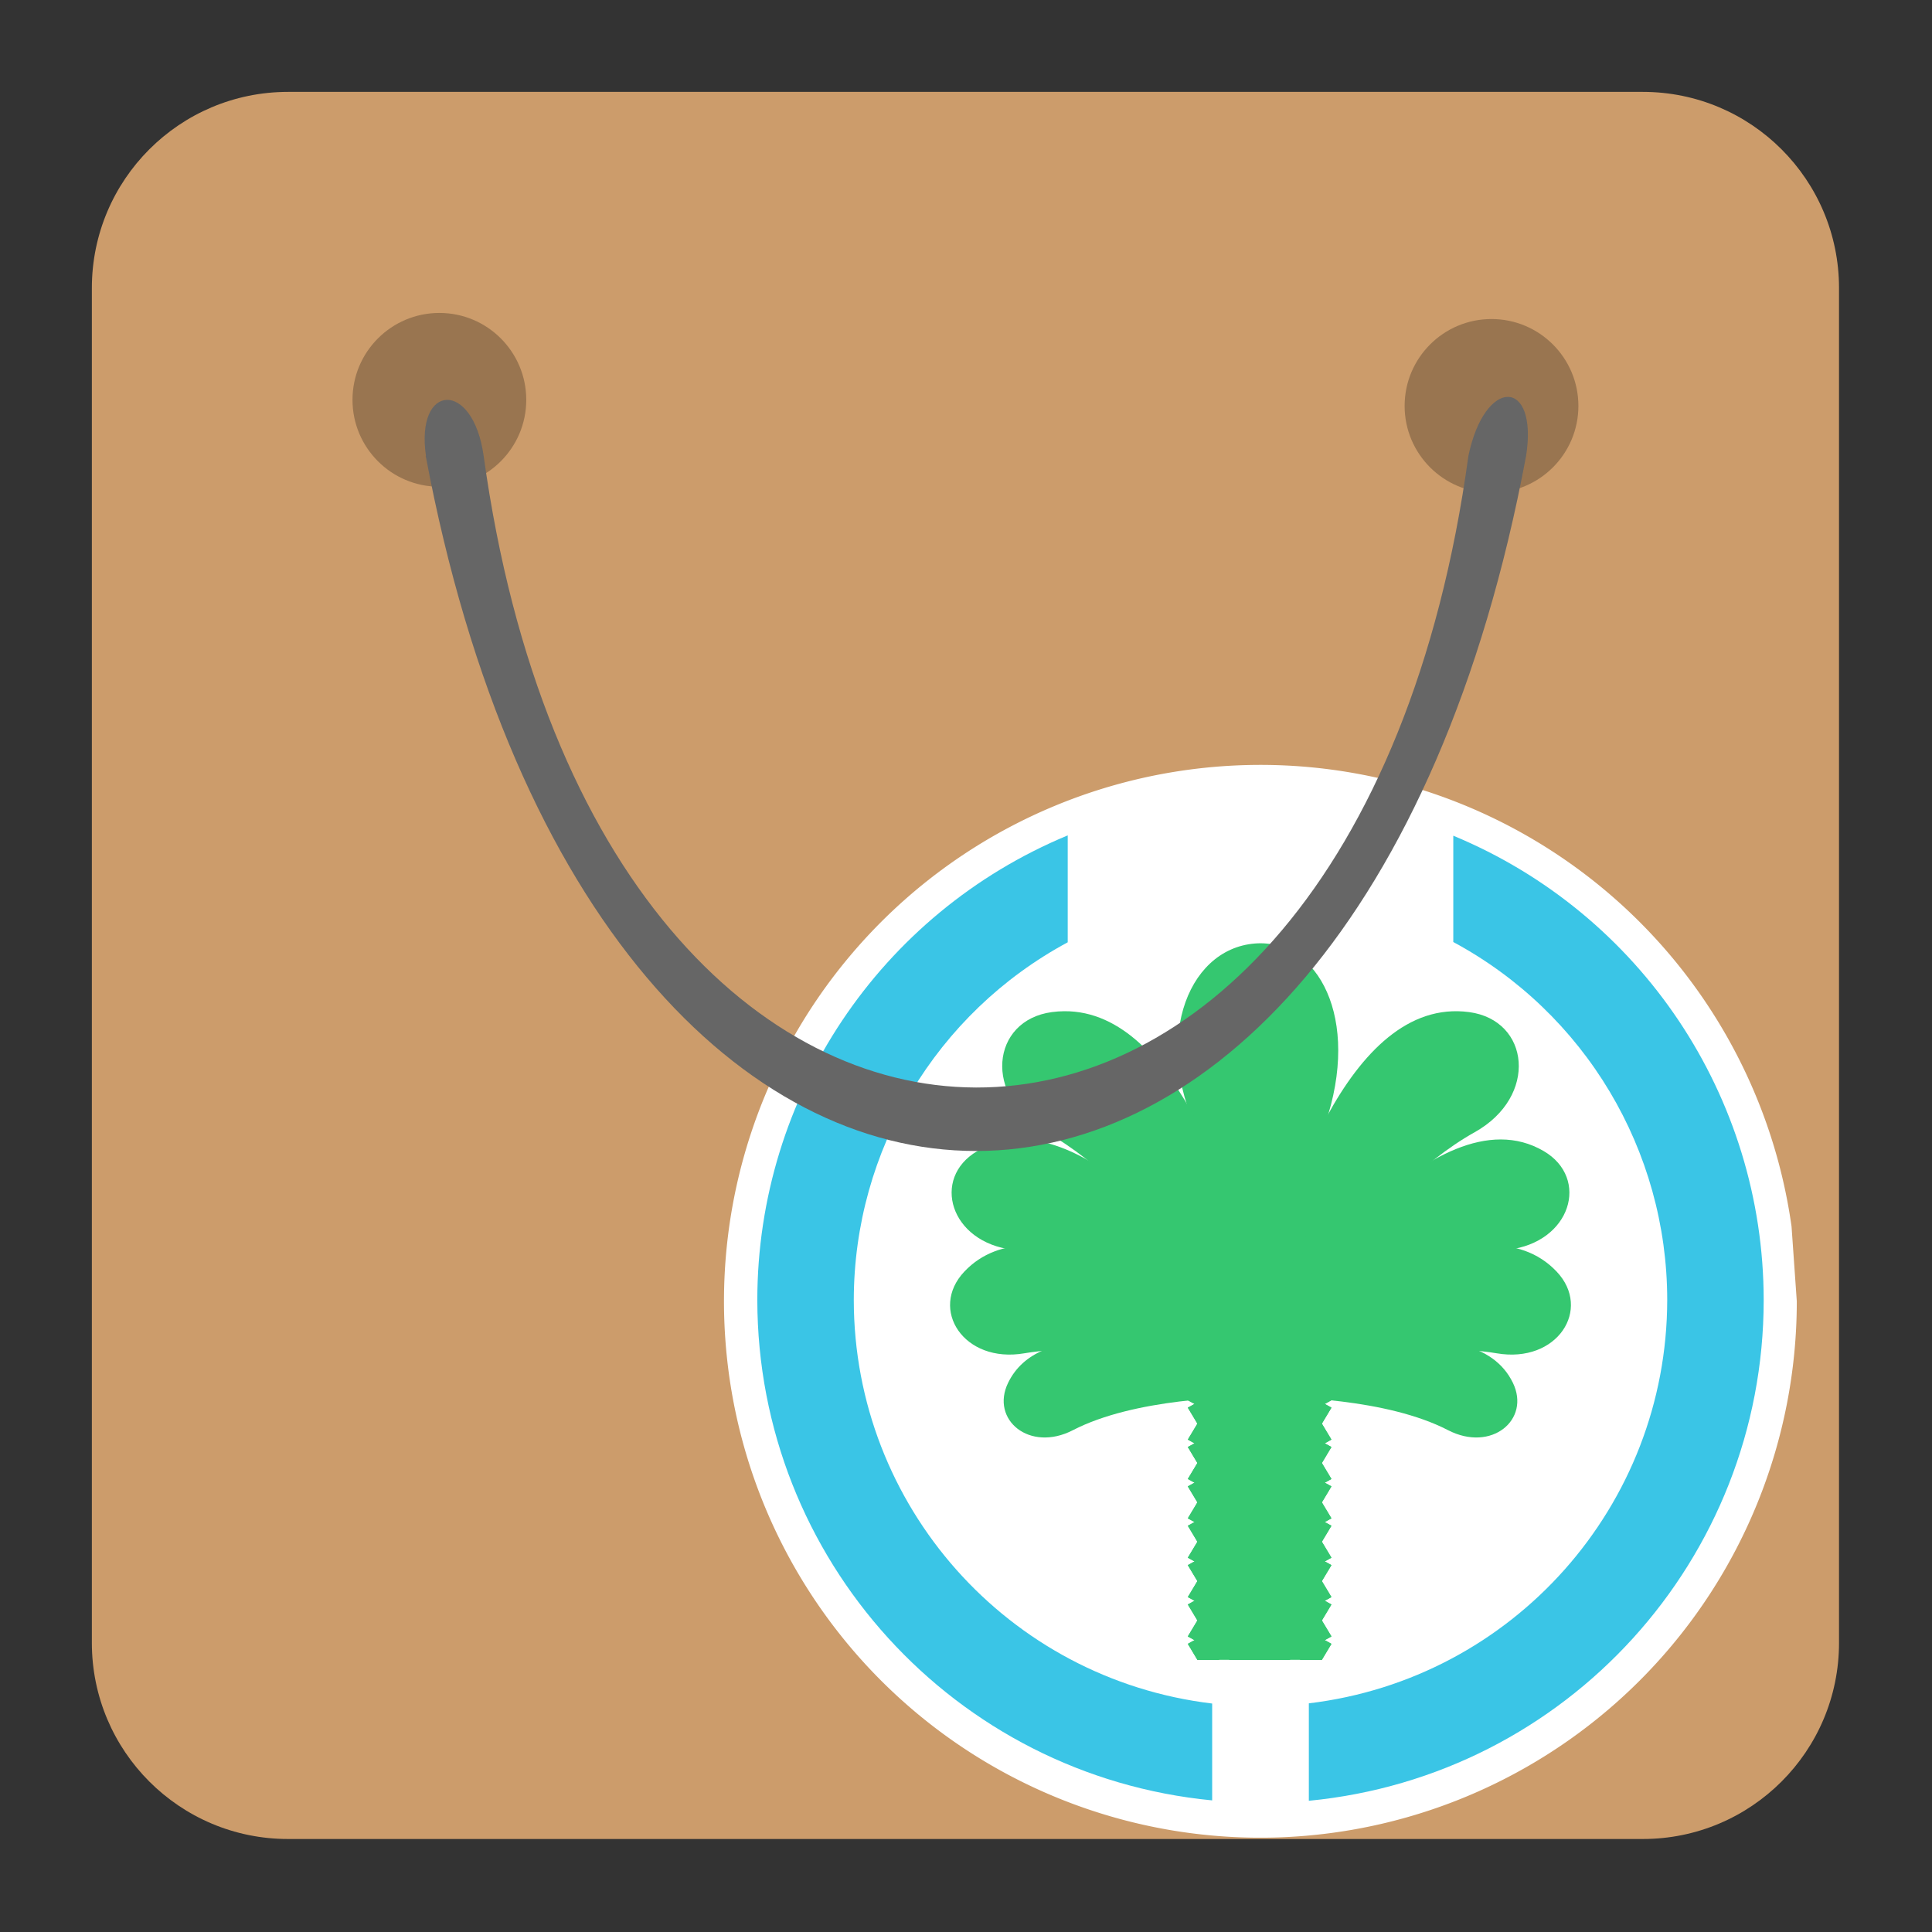 <?xml version="1.0" encoding="UTF-8" standalone="no"?>
<svg
   xmlns:dc="http://purl.org/dc/elements/1.1/"
   xmlns:cc="http://creativecommons.org/ns#"
   xmlns:rdf="http://www.w3.org/1999/02/22-rdf-syntax-ns#"
   xmlns:svg="http://www.w3.org/2000/svg"
   xmlns="http://www.w3.org/2000/svg"
   xmlns:sodipodi="http://sodipodi.sourceforge.net/DTD/sodipodi-0.dtd"
   xmlns:inkscape="http://www.inkscape.org/namespaces/inkscape"
   width="256px"
   height="256px"
   viewBox="0 0 256 256"
   version="1.1"
   id="svg2"
   inkscape:version="0.91 r"
   sodipodi:docname="uruk-software-center.svg">
  <rect x="0" y="0" width="256" height="256" fill="#333333" stroke="none"/>
  <defs
     id="defs13">
    <clipPath
       id="clip1">
      <path
         inkscape:connector-curvature="0"
         d="m 234,281 44,0 0,131 -44,0 z m 0,0"
         id="path7" />
    </clipPath>
    <clipPath
       id="clip2">
      <path
         inkscape:connector-curvature="0"
         d="m 219.574,281.789 70.863,0 c 0.004,0 0.008,0.008 0.008,0.016 l 0,129.629 c 0,0.008 -0.004,0.016 -0.008,0.016 l -70.863,0 c 0,0 -0.004,-0.008 -0.004,-0.016 l 0,-129.629 c 0,-0.008 0.004,-0.016 0.004,-0.016 z m 0,0"
         id="path10" />
    </clipPath>
    <clipPath
       id="clip3">
      <path
         inkscape:connector-curvature="0"
         d="m 222,407 67,0 0,5 -67,0 z m 0,0"
         id="path13-3" />
    </clipPath>
    <clipPath
       id="clip4">
      <path
         inkscape:connector-curvature="0"
         d="m 219.574,281.789 70.863,0 c 0.004,0 0.008,0.008 0.008,0.016 l 0,129.629 c 0,0.008 -0.004,0.016 -0.008,0.016 l -70.863,0 c 0,0 -0.004,-0.008 -0.004,-0.016 l 0,-129.629 c 0,-0.008 0.004,-0.016 0.004,-0.016 z m 0,0"
         id="path16" />
    </clipPath>
    <clipPath
       id="clip5">
      <path
         inkscape:connector-curvature="0"
         d="m 216.836,280.57 76.59,0 c 0.004,0 0.008,0.066 0.008,0.145 l 0,389.68 c 0,0.078 -0.004,0.141 -0.008,0.141 l -76.59,0 c -0.004,0 -0.008,-0.062 -0.008,-0.141 l 0,-389.68 c 0,-0.078 0.004,-0.145 0.008,-0.145 z m 0,0"
         id="path19" />
    </clipPath>
    <clipPath
       id="clip6">
      <path
         inkscape:connector-curvature="0"
         d="m 222,353 67,0 0,45 -67,0 z m 0,0"
         id="path22" />
    </clipPath>
    <clipPath
       id="clip7">
      <path
         inkscape:connector-curvature="0"
         d="m 219.574,281.789 70.863,0 c 0.004,0 0.008,0.008 0.008,0.016 l 0,129.629 c 0,0.008 -0.004,0.016 -0.008,0.016 l -70.863,0 c 0,0 -0.004,-0.008 -0.004,-0.016 l 0,-129.629 c 0,-0.008 0.004,-0.016 0.004,-0.016 z m 0,0"
         id="path25" />
    </clipPath>
    <clipPath
       id="clip8">
      <path
         inkscape:connector-curvature="0"
         d="m 216.836,280.57 76.59,0 c 0.004,0 0.008,0.066 0.008,0.145 l 0,389.68 c 0,0.078 -0.004,0.141 -0.008,0.141 l -76.59,0 c -0.004,0 -0.008,-0.062 -0.008,-0.141 l 0,-389.68 c 0,-0.078 0.004,-0.145 0.008,-0.145 z m 0,0"
         id="path28" />
    </clipPath>
    <clipPath
       id="clip9">
      <path
         inkscape:connector-curvature="0"
         d="m 222,389 67,0 0,23 -67,0 z m 0,0"
         id="path31" />
    </clipPath>
    <clipPath
       id="clip10">
      <path
         inkscape:connector-curvature="0"
         d="m 219.574,281.789 70.863,0 c 0.004,0 0.008,0.008 0.008,0.016 l 0,129.629 c 0,0.008 -0.004,0.016 -0.008,0.016 l -70.863,0 c 0,0 -0.004,-0.008 -0.004,-0.016 l 0,-129.629 c 0,-0.008 0.004,-0.016 0.004,-0.016 z m 0,0"
         id="path34" />
    </clipPath>
    <clipPath
       id="clip11">
      <path
         inkscape:connector-curvature="0"
         d="m 216.836,280.57 76.59,0 c 0.004,0 0.008,0.066 0.008,0.145 l 0,389.68 c 0,0.078 -0.004,0.141 -0.008,0.141 l -76.59,0 c -0.004,0 -0.008,-0.062 -0.008,-0.141 l 0,-389.68 c 0,-0.078 0.004,-0.145 0.008,-0.145 z m 0,0"
         id="path37" />
    </clipPath>
    <clipPath
       id="clip12">
      <path
         inkscape:connector-curvature="0"
         d="m 222,300 67,0 0,44 -67,0 z m 0,0"
         id="path40" />
    </clipPath>
    <clipPath
       id="clip13">
      <path
         inkscape:connector-curvature="0"
         d="m 219.574,281.789 70.863,0 c 0.004,0 0.008,0.008 0.008,0.016 l 0,129.629 c 0,0.008 -0.004,0.016 -0.008,0.016 l -70.863,0 c 0,0 -0.004,-0.008 -0.004,-0.016 l 0,-129.629 c 0,-0.008 0.004,-0.016 0.004,-0.016 z m 0,0"
         id="path43" />
    </clipPath>
    <clipPath
       id="clip14">
      <path
         inkscape:connector-curvature="0"
         d="m 216.836,280.57 76.59,0 c 0.004,0 0.008,0.066 0.008,0.145 l 0,389.68 c 0,0.078 -0.004,0.141 -0.008,0.141 l -76.59,0 c -0.004,0 -0.008,-0.062 -0.008,-0.141 l 0,-389.68 c 0,-0.078 0.004,-0.145 0.008,-0.145 z m 0,0"
         id="path46" />
    </clipPath>
    <clipPath
       id="clip15">
      <path
         inkscape:connector-curvature="0"
         d="m 222,317 67,0 0,45 -67,0 z m 0,0"
         id="path49" />
    </clipPath>
    <clipPath
       id="clip16">
      <path
         inkscape:connector-curvature="0"
         d="m 219.574,281.789 70.863,0 c 0.004,0 0.008,0.008 0.008,0.016 l 0,129.629 c 0,0.008 -0.004,0.016 -0.008,0.016 l -70.863,0 c 0,0 -0.004,-0.008 -0.004,-0.016 l 0,-129.629 c 0,-0.008 0.004,-0.016 0.004,-0.016 z m 0,0"
         id="path52" />
    </clipPath>
    <clipPath
       id="clip17">
      <path
         inkscape:connector-curvature="0"
         d="m 216.836,280.57 76.59,0 c 0.004,0 0.008,0.066 0.008,0.145 l 0,389.68 c 0,0.078 -0.004,0.141 -0.008,0.141 l -76.59,0 c -0.004,0 -0.008,-0.062 -0.008,-0.141 l 0,-389.68 c 0,-0.078 0.004,-0.145 0.008,-0.145 z m 0,0"
         id="path55" />
    </clipPath>
    <clipPath
       id="clip18">
      <path
         inkscape:connector-curvature="0"
         d="m 222,371 67,0 0,41 -67,0 z m 0,0"
         id="path58" />
    </clipPath>
    <clipPath
       id="clip19">
      <path
         inkscape:connector-curvature="0"
         d="m 219.574,281.789 70.863,0 c 0.004,0 0.008,0.008 0.008,0.016 l 0,129.629 c 0,0.008 -0.004,0.016 -0.008,0.016 l -70.863,0 c 0,0 -0.004,-0.008 -0.004,-0.016 l 0,-129.629 c 0,-0.008 0.004,-0.016 0.004,-0.016 z m 0,0"
         id="path61" />
    </clipPath>
    <clipPath
       id="clip20">
      <path
         inkscape:connector-curvature="0"
         d="m 216.836,280.57 76.59,0 c 0.004,0 0.008,0.066 0.008,0.145 l 0,389.68 c 0,0.078 -0.004,0.141 -0.008,0.141 l -76.59,0 c -0.004,0 -0.008,-0.062 -0.008,-0.141 l 0,-389.68 c 0,-0.078 0.004,-0.145 0.008,-0.145 z m 0,0"
         id="path64" />
    </clipPath>
    <clipPath
       id="clip21">
      <path
         inkscape:connector-curvature="0"
         d="m 222,282 67,0 0,44 -67,0 z m 0,0"
         id="path67" />
    </clipPath>
    <clipPath
       id="clip22">
      <path
         inkscape:connector-curvature="0"
         d="m 219.574,281.789 70.863,0 c 0.004,0 0.008,0.008 0.008,0.016 l 0,129.629 c 0,0.008 -0.004,0.016 -0.008,0.016 l -70.863,0 c 0,0 -0.004,-0.008 -0.004,-0.016 l 0,-129.629 c 0,-0.008 0.004,-0.016 0.004,-0.016 z m 0,0"
         id="path70" />
    </clipPath>
    <clipPath
       id="clip23">
      <path
         inkscape:connector-curvature="0"
         d="m 216.836,280.57 76.59,0 c 0.004,0 0.008,0.066 0.008,0.145 l 0,389.68 c 0,0.078 -0.004,0.141 -0.008,0.141 l -76.59,0 c -0.004,0 -0.008,-0.062 -0.008,-0.141 l 0,-389.68 c 0,-0.078 0.004,-0.145 0.008,-0.145 z m 0,0"
         id="path73" />
    </clipPath>
    <clipPath
       id="clip24">
      <path
         inkscape:connector-curvature="0"
         d="m 222,335 67,0 0,45 -67,0 z m 0,0"
         id="path76" />
    </clipPath>
    <clipPath
       id="clip25">
      <path
         inkscape:connector-curvature="0"
         d="m 219.574,281.789 70.863,0 c 0.004,0 0.008,0.008 0.008,0.016 l 0,129.629 c 0,0.008 -0.004,0.016 -0.008,0.016 l -70.863,0 c 0,0 -0.004,-0.008 -0.004,-0.016 l 0,-129.629 c 0,-0.008 0.004,-0.016 0.004,-0.016 z m 0,0"
         id="path79" />
    </clipPath>
    <clipPath
       id="clip26">
      <path
         inkscape:connector-curvature="0"
         d="m 216.836,280.57 76.59,0 c 0.004,0 0.008,0.066 0.008,0.145 l 0,389.68 c 0,0.078 -0.004,0.141 -0.008,0.141 l -76.59,0 c -0.004,0 -0.008,-0.062 -0.008,-0.141 l 0,-389.68 c 0,-0.078 0.004,-0.145 0.008,-0.145 z m 0,0"
         id="path82" />
    </clipPath>
    <clipPath
       id="clip27">
      <path
         inkscape:connector-curvature="0"
         d="m 222,281 67,0 0,28 -67,0 z m 0,0"
         id="path85" />
    </clipPath>
    <clipPath
       id="clip28">
      <path
         inkscape:connector-curvature="0"
         d="m 219.574,281.789 70.863,0 c 0.004,0 0.008,0.008 0.008,0.016 l 0,129.629 c 0,0.008 -0.004,0.016 -0.008,0.016 l -70.863,0 c 0,0 -0.004,-0.008 -0.004,-0.016 l 0,-129.629 c 0,-0.008 0.004,-0.016 0.004,-0.016 z m 0,0"
         id="path88" />
    </clipPath>
    <clipPath
       id="clip29">
      <path
         inkscape:connector-curvature="0"
         d="m 216.836,280.57 76.59,0 c 0.004,0 0.008,0.066 0.008,0.145 l 0,389.68 c 0,0.078 -0.004,0.141 -0.008,0.141 l -76.59,0 c -0.004,0 -0.008,-0.062 -0.008,-0.141 l 0,-389.68 c 0,-0.078 0.004,-0.145 0.008,-0.145 z m 0,0"
         id="path91" />
    </clipPath>
    <clipPath
       id="clip30">
      <path
         inkscape:connector-curvature="0"
         d="m 222,407 67,0 0,5 -67,0 z m 0,0"
         id="path94" />
    </clipPath>
    <clipPath
       id="clip31">
      <path
         inkscape:connector-curvature="0"
         d="m 219.574,281.789 70.863,0 c 0.004,0 0.008,0.008 0.008,0.016 l 0,129.629 c 0,0.008 -0.004,0.016 -0.008,0.016 l -70.863,0 c 0,0 -0.004,-0.008 -0.004,-0.016 l 0,-129.629 c 0,-0.008 0.004,-0.016 0.004,-0.016 z m 0,0"
         id="path97" />
    </clipPath>
    <clipPath
       id="clip32">
      <path
         inkscape:connector-curvature="0"
         d="m 216.836,280.57 76.59,0 c 0.004,0 0.008,0.066 0.008,0.145 l 0,389.68 c 0,0.078 -0.004,0.141 -0.008,0.141 l -76.59,0 c -0.004,0 -0.008,-0.062 -0.008,-0.141 l 0,-389.68 c 0,-0.078 0.004,-0.145 0.008,-0.145 z m 0,0"
         id="path100" />
    </clipPath>
    <clipPath
       id="clip33">
      <path
         inkscape:connector-curvature="0"
         d="m 222,353 67,0 0,45 -67,0 z m 0,0"
         id="path103" />
    </clipPath>
    <clipPath
       id="clip34">
      <path
         inkscape:connector-curvature="0"
         d="m 219.574,281.789 70.863,0 c 0.004,0 0.008,0.008 0.008,0.016 l 0,129.629 c 0,0.008 -0.004,0.016 -0.008,0.016 l -70.863,0 c 0,0 -0.004,-0.008 -0.004,-0.016 l 0,-129.629 c 0,-0.008 0.004,-0.016 0.004,-0.016 z m 0,0"
         id="path106" />
    </clipPath>
    <clipPath
       id="clip35">
      <path
         inkscape:connector-curvature="0"
         d="m 216.836,280.57 76.59,0 c 0.004,0 0.008,0.066 0.008,0.145 l 0,389.68 c 0,0.078 -0.004,0.141 -0.008,0.141 l -76.59,0 c -0.004,0 -0.008,-0.062 -0.008,-0.141 l 0,-389.68 c 0,-0.078 0.004,-0.145 0.008,-0.145 z m 0,0"
         id="path109" />
    </clipPath>
    <clipPath
       id="clip36">
      <path
         inkscape:connector-curvature="0"
         d="m 222,389 67,0 0,23 -67,0 z m 0,0"
         id="path112" />
    </clipPath>
    <clipPath
       id="clip37">
      <path
         inkscape:connector-curvature="0"
         d="m 219.574,281.789 70.863,0 c 0.004,0 0.008,0.008 0.008,0.016 l 0,129.629 c 0,0.008 -0.004,0.016 -0.008,0.016 l -70.863,0 c 0,0 -0.004,-0.008 -0.004,-0.016 l 0,-129.629 c 0,-0.008 0.004,-0.016 0.004,-0.016 z m 0,0"
         id="path115" />
    </clipPath>
    <clipPath
       id="clip38">
      <path
         inkscape:connector-curvature="0"
         d="m 216.836,280.57 76.59,0 c 0.004,0 0.008,0.066 0.008,0.145 l 0,389.68 c 0,0.078 -0.004,0.141 -0.008,0.141 l -76.59,0 c -0.004,0 -0.008,-0.062 -0.008,-0.141 l 0,-389.68 c 0,-0.078 0.004,-0.145 0.008,-0.145 z m 0,0"
         id="path118" />
    </clipPath>
    <clipPath
       id="clip39">
      <path
         inkscape:connector-curvature="0"
         d="m 222,300 67,0 0,44 -67,0 z m 0,0"
         id="path121" />
    </clipPath>
    <clipPath
       id="clip40">
      <path
         inkscape:connector-curvature="0"
         d="m 219.574,281.789 70.863,0 c 0.004,0 0.008,0.008 0.008,0.016 l 0,129.629 c 0,0.008 -0.004,0.016 -0.008,0.016 l -70.863,0 c 0,0 -0.004,-0.008 -0.004,-0.016 l 0,-129.629 c 0,-0.008 0.004,-0.016 0.004,-0.016 z m 0,0"
         id="path124" />
    </clipPath>
    <clipPath
       id="clip41">
      <path
         inkscape:connector-curvature="0"
         d="m 216.836,280.57 76.59,0 c 0.004,0 0.008,0.066 0.008,0.145 l 0,389.68 c 0,0.078 -0.004,0.141 -0.008,0.141 l -76.59,0 c -0.004,0 -0.008,-0.062 -0.008,-0.141 l 0,-389.68 c 0,-0.078 0.004,-0.145 0.008,-0.145 z m 0,0"
         id="path127" />
    </clipPath>
    <clipPath
       id="clip42">
      <path
         inkscape:connector-curvature="0"
         d="m 222,317 67,0 0,45 -67,0 z m 0,0"
         id="path130" />
    </clipPath>
    <clipPath
       id="clip43">
      <path
         inkscape:connector-curvature="0"
         d="m 219.574,281.789 70.863,0 c 0.004,0 0.008,0.008 0.008,0.016 l 0,129.629 c 0,0.008 -0.004,0.016 -0.008,0.016 l -70.863,0 c 0,0 -0.004,-0.008 -0.004,-0.016 l 0,-129.629 c 0,-0.008 0.004,-0.016 0.004,-0.016 z m 0,0"
         id="path133" />
    </clipPath>
    <clipPath
       id="clip44">
      <path
         inkscape:connector-curvature="0"
         d="m 216.836,280.57 76.59,0 c 0.004,0 0.008,0.066 0.008,0.145 l 0,389.68 c 0,0.078 -0.004,0.141 -0.008,0.141 l -76.59,0 c -0.004,0 -0.008,-0.062 -0.008,-0.141 l 0,-389.68 c 0,-0.078 0.004,-0.145 0.008,-0.145 z m 0,0"
         id="path136" />
    </clipPath>
    <clipPath
       id="clip45">
      <path
         inkscape:connector-curvature="0"
         d="m 222,371 67,0 0,41 -67,0 z m 0,0"
         id="path139" />
    </clipPath>
    <clipPath
       id="clip46">
      <path
         inkscape:connector-curvature="0"
         d="m 219.574,281.789 70.863,0 c 0.004,0 0.008,0.008 0.008,0.016 l 0,129.629 c 0,0.008 -0.004,0.016 -0.008,0.016 l -70.863,0 c 0,0 -0.004,-0.008 -0.004,-0.016 l 0,-129.629 c 0,-0.008 0.004,-0.016 0.004,-0.016 z m 0,0"
         id="path142" />
    </clipPath>
    <clipPath
       id="clip47">
      <path
         inkscape:connector-curvature="0"
         d="m 216.836,280.57 76.59,0 c 0.004,0 0.008,0.066 0.008,0.145 l 0,389.68 c 0,0.078 -0.004,0.141 -0.008,0.141 l -76.59,0 c -0.004,0 -0.008,-0.062 -0.008,-0.141 l 0,-389.68 c 0,-0.078 0.004,-0.145 0.008,-0.145 z m 0,0"
         id="path145" />
    </clipPath>
    <clipPath
       id="clip48">
      <path
         inkscape:connector-curvature="0"
         d="m 222,282 67,0 0,44 -67,0 z m 0,0"
         id="path148" />
    </clipPath>
    <clipPath
       id="clip49">
      <path
         inkscape:connector-curvature="0"
         d="m 219.574,281.789 70.863,0 c 0.004,0 0.008,0.008 0.008,0.016 l 0,129.629 c 0,0.008 -0.004,0.016 -0.008,0.016 l -70.863,0 c 0,0 -0.004,-0.008 -0.004,-0.016 l 0,-129.629 c 0,-0.008 0.004,-0.016 0.004,-0.016 z m 0,0"
         id="path151" />
    </clipPath>
    <clipPath
       id="clip50">
      <path
         inkscape:connector-curvature="0"
         d="m 216.836,280.57 76.59,0 c 0.004,0 0.008,0.066 0.008,0.145 l 0,389.68 c 0,0.078 -0.004,0.141 -0.008,0.141 l -76.59,0 c -0.004,0 -0.008,-0.062 -0.008,-0.141 l 0,-389.68 c 0,-0.078 0.004,-0.145 0.008,-0.145 z m 0,0"
         id="path154" />
    </clipPath>
    <clipPath
       id="clip51">
      <path
         inkscape:connector-curvature="0"
         d="m 222,335 67,0 0,45 -67,0 z m 0,0"
         id="path157" />
    </clipPath>
    <clipPath
       id="clip52">
      <path
         inkscape:connector-curvature="0"
         d="m 219.574,281.789 70.863,0 c 0.004,0 0.008,0.008 0.008,0.016 l 0,129.629 c 0,0.008 -0.004,0.016 -0.008,0.016 l -70.863,0 c 0,0 -0.004,-0.008 -0.004,-0.016 l 0,-129.629 c 0,-0.008 0.004,-0.016 0.004,-0.016 z m 0,0"
         id="path160" />
    </clipPath>
    <clipPath
       id="clip53">
      <path
         inkscape:connector-curvature="0"
         d="m 216.836,280.57 76.59,0 c 0.004,0 0.008,0.066 0.008,0.145 l 0,389.68 c 0,0.078 -0.004,0.141 -0.008,0.141 l -76.59,0 c -0.004,0 -0.008,-0.062 -0.008,-0.141 l 0,-389.68 c 0,-0.078 0.004,-0.145 0.008,-0.145 z m 0,0"
         id="path163" />
    </clipPath>
    <clipPath
       id="clip54">
      <path
         inkscape:connector-curvature="0"
         d="m 222,281 67,0 0,28 -67,0 z m 0,0"
         id="path166" />
    </clipPath>
    <clipPath
       id="clip55">
      <path
         inkscape:connector-curvature="0"
         d="m 219.574,281.789 70.863,0 c 0.004,0 0.008,0.008 0.008,0.016 l 0,129.629 c 0,0.008 -0.004,0.016 -0.008,0.016 l -70.863,0 c 0,0 -0.004,-0.008 -0.004,-0.016 l 0,-129.629 c 0,-0.008 0.004,-0.016 0.004,-0.016 z m 0,0"
         id="path169" />
    </clipPath>
    <clipPath
       id="clip56">
      <path
         inkscape:connector-curvature="0"
         d="m 216.836,280.57 76.59,0 c 0.004,0 0.008,0.066 0.008,0.145 l 0,389.68 c 0,0.078 -0.004,0.141 -0.008,0.141 l -76.59,0 c -0.004,0 -0.008,-0.062 -0.008,-0.141 l 0,-389.68 c 0,-0.078 0.004,-0.145 0.008,-0.145 z m 0,0"
         id="path172" />
    </clipPath>
    <clipPath
       id="clip57">
      <path
         inkscape:connector-curvature="0"
         d="m 222,407 67,0 0,5 -67,0 z m 0,0"
         id="path175" />
    </clipPath>
    <clipPath
       id="clip58">
      <path
         inkscape:connector-curvature="0"
         d="m 219.574,281.789 70.863,0 c 0.004,0 0.008,0.008 0.008,0.016 l 0,129.629 c 0,0.008 -0.004,0.016 -0.008,0.016 l -70.863,0 c 0,0 -0.004,-0.008 -0.004,-0.016 l 0,-129.629 c 0,-0.008 0.004,-0.016 0.004,-0.016 z m 0,0"
         id="path178" />
    </clipPath>
    <clipPath
       id="clip59">
      <path
         inkscape:connector-curvature="0"
         d="m 216.836,280.57 76.59,0 c 0.004,0 0.008,0.066 0.008,0.145 l 0,389.68 c 0,0.078 -0.004,0.141 -0.008,0.141 l -76.59,0 c -0.004,0 -0.008,-0.062 -0.008,-0.141 l 0,-389.68 c 0,-0.078 0.004,-0.145 0.008,-0.145 z m 0,0"
         id="path181" />
    </clipPath>
    <clipPath
       id="clip60">
      <path
         inkscape:connector-curvature="0"
         d="m 222,353 67,0 0,45 -67,0 z m 0,0"
         id="path184" />
    </clipPath>
    <clipPath
       id="clip61">
      <path
         inkscape:connector-curvature="0"
         d="m 219.574,281.789 70.863,0 c 0.004,0 0.008,0.008 0.008,0.016 l 0,129.629 c 0,0.008 -0.004,0.016 -0.008,0.016 l -70.863,0 c 0,0 -0.004,-0.008 -0.004,-0.016 l 0,-129.629 c 0,-0.008 0.004,-0.016 0.004,-0.016 z m 0,0"
         id="path187" />
    </clipPath>
    <clipPath
       id="clip62">
      <path
         inkscape:connector-curvature="0"
         d="m 216.836,280.57 76.59,0 c 0.004,0 0.008,0.066 0.008,0.145 l 0,389.68 c 0,0.078 -0.004,0.141 -0.008,0.141 l -76.59,0 c -0.004,0 -0.008,-0.062 -0.008,-0.141 l 0,-389.68 c 0,-0.078 0.004,-0.145 0.008,-0.145 z m 0,0"
         id="path190" />
    </clipPath>
    <clipPath
       id="clip63">
      <path
         inkscape:connector-curvature="0"
         d="m 222,389 67,0 0,23 -67,0 z m 0,0"
         id="path193" />
    </clipPath>
    <clipPath
       id="clip64">
      <path
         inkscape:connector-curvature="0"
         d="m 219.574,281.789 70.863,0 c 0.004,0 0.008,0.008 0.008,0.016 l 0,129.629 c 0,0.008 -0.004,0.016 -0.008,0.016 l -70.863,0 c 0,0 -0.004,-0.008 -0.004,-0.016 l 0,-129.629 c 0,-0.008 0.004,-0.016 0.004,-0.016 z m 0,0"
         id="path196" />
    </clipPath>
    <clipPath
       id="clip65">
      <path
         inkscape:connector-curvature="0"
         d="m 216.836,280.57 76.59,0 c 0.004,0 0.008,0.066 0.008,0.145 l 0,389.68 c 0,0.078 -0.004,0.141 -0.008,0.141 l -76.59,0 c -0.004,0 -0.008,-0.062 -0.008,-0.141 l 0,-389.68 c 0,-0.078 0.004,-0.145 0.008,-0.145 z m 0,0"
         id="path199" />
    </clipPath>
    <clipPath
       id="clip66">
      <path
         inkscape:connector-curvature="0"
         d="m 222,300 67,0 0,44 -67,0 z m 0,0"
         id="path202" />
    </clipPath>
    <clipPath
       id="clip67">
      <path
         inkscape:connector-curvature="0"
         d="m 219.574,281.789 70.863,0 c 0.004,0 0.008,0.008 0.008,0.016 l 0,129.629 c 0,0.008 -0.004,0.016 -0.008,0.016 l -70.863,0 c 0,0 -0.004,-0.008 -0.004,-0.016 l 0,-129.629 c 0,-0.008 0.004,-0.016 0.004,-0.016 z m 0,0"
         id="path205" />
    </clipPath>
    <clipPath
       id="clip68">
      <path
         inkscape:connector-curvature="0"
         d="m 216.836,280.57 76.59,0 c 0.004,0 0.008,0.066 0.008,0.145 l 0,389.68 c 0,0.078 -0.004,0.141 -0.008,0.141 l -76.59,0 c -0.004,0 -0.008,-0.062 -0.008,-0.141 l 0,-389.68 c 0,-0.078 0.004,-0.145 0.008,-0.145 z m 0,0"
         id="path208" />
    </clipPath>
    <clipPath
       id="clip69">
      <path
         inkscape:connector-curvature="0"
         d="m 222,317 67,0 0,45 -67,0 z m 0,0"
         id="path211" />
    </clipPath>
    <clipPath
       id="clip70">
      <path
         inkscape:connector-curvature="0"
         d="m 219.574,281.789 70.863,0 c 0.004,0 0.008,0.008 0.008,0.016 l 0,129.629 c 0,0.008 -0.004,0.016 -0.008,0.016 l -70.863,0 c 0,0 -0.004,-0.008 -0.004,-0.016 l 0,-129.629 c 0,-0.008 0.004,-0.016 0.004,-0.016 z m 0,0"
         id="path214" />
    </clipPath>
    <clipPath
       id="clip71">
      <path
         inkscape:connector-curvature="0"
         d="m 216.836,280.57 76.59,0 c 0.004,0 0.008,0.066 0.008,0.145 l 0,389.68 c 0,0.078 -0.004,0.141 -0.008,0.141 l -76.59,0 c -0.004,0 -0.008,-0.062 -0.008,-0.141 l 0,-389.68 c 0,-0.078 0.004,-0.145 0.008,-0.145 z m 0,0"
         id="path217" />
    </clipPath>
    <clipPath
       id="clip72">
      <path
         inkscape:connector-curvature="0"
         d="m 222,371 67,0 0,41 -67,0 z m 0,0"
         id="path220" />
    </clipPath>
    <clipPath
       id="clip73">
      <path
         inkscape:connector-curvature="0"
         d="m 219.574,281.789 70.863,0 c 0.004,0 0.008,0.008 0.008,0.016 l 0,129.629 c 0,0.008 -0.004,0.016 -0.008,0.016 l -70.863,0 c 0,0 -0.004,-0.008 -0.004,-0.016 l 0,-129.629 c 0,-0.008 0.004,-0.016 0.004,-0.016 z m 0,0"
         id="path223" />
    </clipPath>
    <clipPath
       id="clip74">
      <path
         inkscape:connector-curvature="0"
         d="m 216.836,280.57 76.59,0 c 0.004,0 0.008,0.066 0.008,0.145 l 0,389.68 c 0,0.078 -0.004,0.141 -0.008,0.141 l -76.59,0 c -0.004,0 -0.008,-0.062 -0.008,-0.141 l 0,-389.68 c 0,-0.078 0.004,-0.145 0.008,-0.145 z m 0,0"
         id="path226" />
    </clipPath>
    <clipPath
       id="clip75">
      <path
         inkscape:connector-curvature="0"
         d="m 222,282 67,0 0,44 -67,0 z m 0,0"
         id="path229" />
    </clipPath>
    <clipPath
       id="clip76">
      <path
         inkscape:connector-curvature="0"
         d="m 219.574,281.789 70.863,0 c 0.004,0 0.008,0.008 0.008,0.016 l 0,129.629 c 0,0.008 -0.004,0.016 -0.008,0.016 l -70.863,0 c 0,0 -0.004,-0.008 -0.004,-0.016 l 0,-129.629 c 0,-0.008 0.004,-0.016 0.004,-0.016 z m 0,0"
         id="path232" />
    </clipPath>
    <clipPath
       id="clip77">
      <path
         inkscape:connector-curvature="0"
         d="m 216.836,280.57 76.59,0 c 0.004,0 0.008,0.066 0.008,0.145 l 0,389.68 c 0,0.078 -0.004,0.141 -0.008,0.141 l -76.59,0 c -0.004,0 -0.008,-0.062 -0.008,-0.141 l 0,-389.68 c 0,-0.078 0.004,-0.145 0.008,-0.145 z m 0,0"
         id="path235" />
    </clipPath>
    <clipPath
       id="clip78">
      <path
         inkscape:connector-curvature="0"
         d="m 222,335 67,0 0,45 -67,0 z m 0,0"
         id="path238" />
    </clipPath>
    <clipPath
       id="clip79">
      <path
         inkscape:connector-curvature="0"
         d="m 219.574,281.789 70.863,0 c 0.004,0 0.008,0.008 0.008,0.016 l 0,129.629 c 0,0.008 -0.004,0.016 -0.008,0.016 l -70.863,0 c 0,0 -0.004,-0.008 -0.004,-0.016 l 0,-129.629 c 0,-0.008 0.004,-0.016 0.004,-0.016 z m 0,0"
         id="path241" />
    </clipPath>
    <clipPath
       id="clip80">
      <path
         inkscape:connector-curvature="0"
         d="m 216.836,280.57 76.59,0 c 0.004,0 0.008,0.066 0.008,0.145 l 0,389.68 c 0,0.078 -0.004,0.141 -0.008,0.141 l -76.59,0 c -0.004,0 -0.008,-0.062 -0.008,-0.141 l 0,-389.68 c 0,-0.078 0.004,-0.145 0.008,-0.145 z m 0,0"
         id="path244" />
    </clipPath>
    <clipPath
       id="clip81">
      <path
         inkscape:connector-curvature="0"
         d="m 222,281 67,0 0,28 -67,0 z m 0,0"
         id="path247" />
    </clipPath>
    <clipPath
       id="clip82">
      <path
         inkscape:connector-curvature="0"
         d="m 219.574,281.789 70.863,0 c 0.004,0 0.008,0.008 0.008,0.016 l 0,129.629 c 0,0.008 -0.004,0.016 -0.008,0.016 l -70.863,0 c 0,0 -0.004,-0.008 -0.004,-0.016 l 0,-129.629 c 0,-0.008 0.004,-0.016 0.004,-0.016 z m 0,0"
         id="path250" />
    </clipPath>
    <clipPath
       id="clip83">
      <path
         inkscape:connector-curvature="0"
         d="m 216.836,280.57 76.59,0 c 0.004,0 0.008,0.066 0.008,0.145 l 0,389.68 c 0,0.078 -0.004,0.141 -0.008,0.141 l -76.59,0 c -0.004,0 -0.008,-0.062 -0.008,-0.141 l 0,-389.68 c 0,-0.078 0.004,-0.145 0.008,-0.145 z m 0,0"
         id="path253" />
    </clipPath>
    <clipPath
       id="clip84">
      <path
         inkscape:connector-curvature="0"
         d="m 222,407 67,0 0,5 -67,0 z m 0,0"
         id="path256" />
    </clipPath>
    <clipPath
       id="clip85">
      <path
         inkscape:connector-curvature="0"
         d="m 219.574,281.789 70.863,0 c 0.004,0 0.008,0.008 0.008,0.016 l 0,129.629 c 0,0.008 -0.004,0.016 -0.008,0.016 l -70.863,0 c 0,0 -0.004,-0.008 -0.004,-0.016 l 0,-129.629 c 0,-0.008 0.004,-0.016 0.004,-0.016 z m 0,0"
         id="path259" />
    </clipPath>
    <clipPath
       id="clip86">
      <path
         inkscape:connector-curvature="0"
         d="m 216.836,280.57 76.59,0 c 0.004,0 0.008,0.066 0.008,0.145 l 0,389.68 c 0,0.078 -0.004,0.141 -0.008,0.141 l -76.59,0 c -0.004,0 -0.008,-0.062 -0.008,-0.141 l 0,-389.68 c 0,-0.078 0.004,-0.145 0.008,-0.145 z m 0,0"
         id="path262" />
    </clipPath>
    <clipPath
       id="clip87">
      <path
         inkscape:connector-curvature="0"
         d="m 222,353 67,0 0,45 -67,0 z m 0,0"
         id="path265" />
    </clipPath>
    <clipPath
       id="clip88">
      <path
         inkscape:connector-curvature="0"
         d="m 219.574,281.789 70.863,0 c 0.004,0 0.008,0.008 0.008,0.016 l 0,129.629 c 0,0.008 -0.004,0.016 -0.008,0.016 l -70.863,0 c 0,0 -0.004,-0.008 -0.004,-0.016 l 0,-129.629 c 0,-0.008 0.004,-0.016 0.004,-0.016 z m 0,0"
         id="path268" />
    </clipPath>
    <clipPath
       id="clip89">
      <path
         inkscape:connector-curvature="0"
         d="m 216.836,280.57 76.59,0 c 0.004,0 0.008,0.066 0.008,0.145 l 0,389.68 c 0,0.078 -0.004,0.141 -0.008,0.141 l -76.59,0 c -0.004,0 -0.008,-0.062 -0.008,-0.141 l 0,-389.68 c 0,-0.078 0.004,-0.145 0.008,-0.145 z m 0,0"
         id="path271" />
    </clipPath>
    <clipPath
       id="clip90">
      <path
         inkscape:connector-curvature="0"
         d="m 222,389 67,0 0,23 -67,0 z m 0,0"
         id="path274" />
    </clipPath>
    <clipPath
       id="clip91">
      <path
         inkscape:connector-curvature="0"
         d="m 219.574,281.789 70.863,0 c 0.004,0 0.008,0.008 0.008,0.016 l 0,129.629 c 0,0.008 -0.004,0.016 -0.008,0.016 l -70.863,0 c 0,0 -0.004,-0.008 -0.004,-0.016 l 0,-129.629 c 0,-0.008 0.004,-0.016 0.004,-0.016 z m 0,0"
         id="path277" />
    </clipPath>
    <clipPath
       id="clip92">
      <path
         inkscape:connector-curvature="0"
         d="m 216.836,280.57 76.59,0 c 0.004,0 0.008,0.066 0.008,0.145 l 0,389.68 c 0,0.078 -0.004,0.141 -0.008,0.141 l -76.59,0 c -0.004,0 -0.008,-0.062 -0.008,-0.141 l 0,-389.68 c 0,-0.078 0.004,-0.145 0.008,-0.145 z m 0,0"
         id="path280" />
    </clipPath>
    <clipPath
       id="clip93">
      <path
         inkscape:connector-curvature="0"
         d="m 222,300 67,0 0,44 -67,0 z m 0,0"
         id="path283" />
    </clipPath>
    <clipPath
       id="clip94">
      <path
         inkscape:connector-curvature="0"
         d="m 219.574,281.789 70.863,0 c 0.004,0 0.008,0.008 0.008,0.016 l 0,129.629 c 0,0.008 -0.004,0.016 -0.008,0.016 l -70.863,0 c 0,0 -0.004,-0.008 -0.004,-0.016 l 0,-129.629 c 0,-0.008 0.004,-0.016 0.004,-0.016 z m 0,0"
         id="path286" />
    </clipPath>
    <clipPath
       id="clip95">
      <path
         inkscape:connector-curvature="0"
         d="m 216.836,280.57 76.59,0 c 0.004,0 0.008,0.066 0.008,0.145 l 0,389.68 c 0,0.078 -0.004,0.141 -0.008,0.141 l -76.59,0 c -0.004,0 -0.008,-0.062 -0.008,-0.141 l 0,-389.68 c 0,-0.078 0.004,-0.145 0.008,-0.145 z m 0,0"
         id="path289" />
    </clipPath>
    <clipPath
       id="clip96">
      <path
         inkscape:connector-curvature="0"
         d="m 222,317 67,0 0,45 -67,0 z m 0,0"
         id="path292" />
    </clipPath>
    <clipPath
       id="clip97">
      <path
         inkscape:connector-curvature="0"
         d="m 219.574,281.789 70.863,0 c 0.004,0 0.008,0.008 0.008,0.016 l 0,129.629 c 0,0.008 -0.004,0.016 -0.008,0.016 l -70.863,0 c 0,0 -0.004,-0.008 -0.004,-0.016 l 0,-129.629 c 0,-0.008 0.004,-0.016 0.004,-0.016 z m 0,0"
         id="path295" />
    </clipPath>
    <clipPath
       id="clip98">
      <path
         inkscape:connector-curvature="0"
         d="m 216.836,280.57 76.59,0 c 0.004,0 0.008,0.066 0.008,0.145 l 0,389.68 c 0,0.078 -0.004,0.141 -0.008,0.141 l -76.59,0 c -0.004,0 -0.008,-0.062 -0.008,-0.141 l 0,-389.68 c 0,-0.078 0.004,-0.145 0.008,-0.145 z m 0,0"
         id="path298" />
    </clipPath>
    <clipPath
       id="clip99">
      <path
         inkscape:connector-curvature="0"
         d="m 222,371 67,0 0,41 -67,0 z m 0,0"
         id="path301" />
    </clipPath>
    <clipPath
       id="clip100">
      <path
         inkscape:connector-curvature="0"
         d="m 219.574,281.789 70.863,0 c 0.004,0 0.008,0.008 0.008,0.016 l 0,129.629 c 0,0.008 -0.004,0.016 -0.008,0.016 l -70.863,0 c 0,0 -0.004,-0.008 -0.004,-0.016 l 0,-129.629 c 0,-0.008 0.004,-0.016 0.004,-0.016 z m 0,0"
         id="path304" />
    </clipPath>
    <clipPath
       id="clip101">
      <path
         inkscape:connector-curvature="0"
         d="m 216.836,280.57 76.59,0 c 0.004,0 0.008,0.066 0.008,0.145 l 0,389.68 c 0,0.078 -0.004,0.141 -0.008,0.141 l -76.59,0 c -0.004,0 -0.008,-0.062 -0.008,-0.141 l 0,-389.68 c 0,-0.078 0.004,-0.145 0.008,-0.145 z m 0,0"
         id="path307" />
    </clipPath>
    <clipPath
       id="clip102">
      <path
         inkscape:connector-curvature="0"
         d="m 222,282 67,0 0,44 -67,0 z m 0,0"
         id="path310" />
    </clipPath>
    <clipPath
       id="clip103">
      <path
         inkscape:connector-curvature="0"
         d="m 219.574,281.789 70.863,0 c 0.004,0 0.008,0.008 0.008,0.016 l 0,129.629 c 0,0.008 -0.004,0.016 -0.008,0.016 l -70.863,0 c 0,0 -0.004,-0.008 -0.004,-0.016 l 0,-129.629 c 0,-0.008 0.004,-0.016 0.004,-0.016 z m 0,0"
         id="path313" />
    </clipPath>
    <clipPath
       id="clip104">
      <path
         inkscape:connector-curvature="0"
         d="m 216.836,280.57 76.59,0 c 0.004,0 0.008,0.066 0.008,0.145 l 0,389.68 c 0,0.078 -0.004,0.141 -0.008,0.141 l -76.59,0 c -0.004,0 -0.008,-0.062 -0.008,-0.141 l 0,-389.68 c 0,-0.078 0.004,-0.145 0.008,-0.145 z m 0,0"
         id="path316" />
    </clipPath>
    <clipPath
       id="clip105">
      <path
         inkscape:connector-curvature="0"
         d="m 222,335 67,0 0,45 -67,0 z m 0,0"
         id="path319" />
    </clipPath>
    <clipPath
       id="clip106">
      <path
         inkscape:connector-curvature="0"
         d="m 219.574,281.789 70.863,0 c 0.004,0 0.008,0.008 0.008,0.016 l 0,129.629 c 0,0.008 -0.004,0.016 -0.008,0.016 l -70.863,0 c 0,0 -0.004,-0.008 -0.004,-0.016 l 0,-129.629 c 0,-0.008 0.004,-0.016 0.004,-0.016 z m 0,0"
         id="path322" />
    </clipPath>
    <clipPath
       id="clip107">
      <path
         inkscape:connector-curvature="0"
         d="m 216.836,280.57 76.59,0 c 0.004,0 0.008,0.066 0.008,0.145 l 0,389.68 c 0,0.078 -0.004,0.141 -0.008,0.141 l -76.59,0 c -0.004,0 -0.008,-0.062 -0.008,-0.141 l 0,-389.68 c 0,-0.078 0.004,-0.145 0.008,-0.145 z m 0,0"
         id="path325" />
    </clipPath>
    <clipPath
       id="clip108">
      <path
         inkscape:connector-curvature="0"
         d="m 222,281 67,0 0,28 -67,0 z m 0,0"
         id="path328" />
    </clipPath>
    <clipPath
       id="clip109">
      <path
         inkscape:connector-curvature="0"
         d="m 219.574,281.789 70.863,0 c 0.004,0 0.008,0.008 0.008,0.016 l 0,129.629 c 0,0.008 -0.004,0.016 -0.008,0.016 l -70.863,0 c 0,0 -0.004,-0.008 -0.004,-0.016 l 0,-129.629 c 0,-0.008 0.004,-0.016 0.004,-0.016 z m 0,0"
         id="path331" />
    </clipPath>
    <clipPath
       id="clip110">
      <path
         inkscape:connector-curvature="0"
         d="m 216.836,280.57 76.59,0 c 0.004,0 0.008,0.066 0.008,0.145 l 0,389.68 c 0,0.078 -0.004,0.141 -0.008,0.141 l -76.59,0 c -0.004,0 -0.008,-0.062 -0.008,-0.141 l 0,-389.68 c 0,-0.078 0.004,-0.145 0.008,-0.145 z m 0,0"
         id="path334" />
    </clipPath>
  </defs>
  <sodipodi:namedview
     pagecolor="#ffffff"
     bordercolor="#666666"
     borderopacity="1"
     objecttolerance="10"
     gridtolerance="10"
     guidetolerance="10"
     inkscape:pageopacity="0"
     inkscape:pageshadow="2"
     inkscape:window-width="1280"
     inkscape:window-height="724"
     id="namedview11"
     showgrid="false"
     inkscape:zoom="0.921875"
     inkscape:cx="128"
     inkscape:cy="128"
     inkscape:window-x="0"
     inkscape:window-y="24"
     inkscape:window-maximized="1"
     inkscape:current-layer="svg2" />
  <g
     transform="matrix(0.5,0,0,0.5,-0.074,-0.077)"
     id="g5368">
    <path
       style="fill:#cc9c6b;fill-opacity:1;fill-rule:evenodd;stroke:none"
       d="m 76.48,24.504 359.039,0 c 28.715,0 51.988,23.277 51.988,51.988 l 0,359.027 c 0,28.715 -23.273,51.988 -51.988,51.988 l -359.039,0 c -28.715,0 -51.988,-23.273 -51.988,-51.988 l 0,-359.027 c 0,-28.711 23.273,-51.988 51.988,-51.988 z m 0,0"
       id="path5"
       inkscape:connector-curvature="0" />
    <path
       style="fill:#000000;fill-opacity:0.251;fill-rule:nonzero;stroke:none"
       d="m 139.613,106.113 c 0,12.711 -10.312,23.027 -23.023,23.027 -12.711,0 -23.027,-10.316 -23.027,-23.027 0,-12.711 10.316,-23.027 23.027,-23.027 12.711,0 23.023,10.316 23.023,23.027 m 0,0"
       id="path11"
       inkscape:connector-curvature="0" />
    <path
       style="fill:#000000;fill-opacity:0.251;fill-rule:nonzero;stroke:none"
       d="m 418.438,107.727 c 0,12.711 -10.316,23.027 -23.027,23.027 -12.711,0 -23.023,-10.316 -23.023,-23.027 0,-12.711 10.312,-23.027 23.023,-23.027 12.711,0 23.027,10.316 23.027,23.027 m 0,0"
       id="path13"
       inkscape:connector-curvature="0" />
    <g
       transform="matrix(0.679,0,0,0.679,159.545,172.638)"
       id="g4527">
      <path
         style="opacity:1;fill:#ffffff;fill-opacity:1;stroke:none;stroke-width:8.2;stroke-miterlimit:4;stroke-dasharray:none;stroke-dashoffset:0;stroke-opacity:1"
         id="path4525"
         sodipodi:type="arc"
         sodipodi:cx="257.17188"
         sodipodi:cy="253.86342"
         sodipodi:rx="209.35593"
         sodipodi:ry="209.35593"
         sodipodi:start="0"
         sodipodi:end="6.1430005"
         sodipodi:open="true"
         d="M 466.528,253.863 A 209.356,209.356 0 0 1 264.507,463.091 209.356,209.356 0 0 1 48.33,268.526 209.356,209.356 0 0 1 235.201,45.664 209.356,209.356 0 0 1 464.474,224.611" />
      <g
         transform="matrix(0.858,0,0,0.858,37.568,40.768)"
         id="surface1">
        <g
           style="clip-rule:nonzero"
           clip-path="url(#clip1)"
           id="g337">
          <g
             style="clip-rule:nonzero"
             clip-path="url(#clip2)"
             id="g339">
            <path
               inkscape:connector-curvature="0"
               style="fill:#35c770;fill-opacity:1;fill-rule:evenodd;stroke:none"
               d="m 234.121,277.246 43.5,0 c 0.031,0 0.055,0.031 0.055,0.066 l 0,388.086 c 0,0.035 -0.023,0.062 -0.055,0.062 l -43.5,0 c -0.031,0 -0.055,-0.027 -0.055,-0.062 l 0,-388.086 c 0,-0.035 0.023,-0.066 0.055,-0.066 z m 0,0"
               id="path341" />
          </g>
        </g>
        <g
           style="clip-rule:nonzero"
           clip-path="url(#clip3)"
           id="g343">
          <g
             style="clip-rule:nonzero"
             clip-path="url(#clip4)"
             id="g345">
            <g
               style="clip-rule:nonzero"
               clip-path="url(#clip5)"
               id="g347">
              <path
                 inkscape:connector-curvature="0"
                 style="fill:#35c770;fill-opacity:1;fill-rule:evenodd;stroke:none"
                 d="m 222.957,439.992 58.527,-32.535 c 0.016,-0.008 0.031,-0.004 0.039,0.012 l 6.734,11.23 c 0.008,0.012 0.004,0.027 -0.008,0.035 l -58.527,32.535 c -0.012,0.008 -0.031,0.004 -0.039,-0.012 l -6.734,-11.23 c -0.008,-0.012 -0.004,-0.027 0.008,-0.035 z m 0,0"
                 id="path349" />
            </g>
          </g>
        </g>
        <g
           style="clip-rule:nonzero"
           clip-path="url(#clip6)"
           id="g351">
          <g
             style="clip-rule:nonzero"
             clip-path="url(#clip7)"
             id="g353">
            <g
               style="clip-rule:nonzero"
               clip-path="url(#clip8)"
               id="g355">
              <path
                 inkscape:connector-curvature="0"
                 style="fill:#35c770;fill-opacity:1;fill-rule:evenodd;stroke:none"
                 d="m 222.957,386.27 58.527,-32.535 c 0.016,-0.008 0.031,-0.004 0.039,0.012 l 6.734,11.23 c 0.008,0.012 0.004,0.027 -0.008,0.035 l -58.527,32.535 c -0.012,0.008 -0.031,0.004 -0.039,-0.012 l -6.734,-11.23 c -0.008,-0.012 -0.004,-0.027 0.008,-0.035 z m 0,0"
                 id="path357" />
            </g>
          </g>
        </g>
        <g
           style="clip-rule:nonzero"
           clip-path="url(#clip9)"
           id="g359">
          <g
             style="clip-rule:nonzero"
             clip-path="url(#clip10)"
             id="g361">
            <g
               style="clip-rule:nonzero"
               clip-path="url(#clip11)"
               id="g363">
              <path
                 inkscape:connector-curvature="0"
                 style="fill:#35c770;fill-opacity:1;fill-rule:evenodd;stroke:none"
                 d="m 222.957,422.082 58.527,-32.535 c 0.016,-0.004 0.031,0 0.039,0.012 l 6.734,11.23 c 0.008,0.016 0.004,0.031 -0.008,0.039 L 229.722,433.363 c -0.012,0.008 -0.031,0 -0.039,-0.012 l -6.734,-11.23 c -0.008,-0.016 -0.004,-0.031 0.008,-0.039 z m 0,0"
                 id="path365" />
            </g>
          </g>
        </g>
        <g
           style="clip-rule:nonzero"
           clip-path="url(#clip12)"
           id="g367">
          <g
             style="clip-rule:nonzero"
             clip-path="url(#clip13)"
             id="g369">
            <g
               style="clip-rule:nonzero"
               clip-path="url(#clip14)"
               id="g371">
              <path
                 inkscape:connector-curvature="0"
                 style="fill:#35c770;fill-opacity:1;fill-rule:evenodd;stroke:none"
                 d="m 222.957,332.547 58.527,-32.535 c 0.016,-0.008 0.031,-0.004 0.039,0.012 l 6.734,11.23 c 0.008,0.012 0.004,0.027 -0.008,0.035 l -58.527,32.535 c -0.012,0.008 -0.031,0.004 -0.039,-0.012 l -6.734,-11.23 c -0.008,-0.012 -0.004,-0.027 0.008,-0.035 z m 0,0"
                 id="path373" />
            </g>
          </g>
        </g>
        <g
           style="clip-rule:nonzero"
           clip-path="url(#clip15)"
           id="g375">
          <g
             style="clip-rule:nonzero"
             clip-path="url(#clip16)"
             id="g377">
            <g
               style="clip-rule:nonzero"
               clip-path="url(#clip17)"
               id="g379">
              <path
                 inkscape:connector-curvature="0"
                 style="fill:#35c770;fill-opacity:1;fill-rule:evenodd;stroke:none"
                 d="m 222.957,350.453 58.527,-32.535 c 0.016,-0.008 0.031,0 0.039,0.012 l 6.734,11.23 c 0.008,0.016 0.004,0.031 -0.008,0.039 l -58.527,32.535 c -0.012,0.004 -0.031,0 -0.039,-0.012 l -6.734,-11.23 c -0.008,-0.016 -0.004,-0.031 0.008,-0.039 z m 0,0"
                 id="path381" />
            </g>
          </g>
        </g>
        <g
           style="clip-rule:nonzero"
           clip-path="url(#clip18)"
           id="g383">
          <g
             style="clip-rule:nonzero"
             clip-path="url(#clip19)"
             id="g385">
            <g
               style="clip-rule:nonzero"
               clip-path="url(#clip20)"
               id="g387">
              <path
                 inkscape:connector-curvature="0"
                 style="fill:#35c770;fill-opacity:1;fill-rule:evenodd;stroke:none"
                 d="m 222.957,404.176 58.527,-32.535 c 0.016,-0.008 0.031,0 0.039,0.012 l 6.734,11.23 c 0.008,0.016 0.004,0.031 -0.008,0.039 l -58.527,32.535 c -0.012,0.004 -0.031,0 -0.039,-0.012 l -6.734,-11.23 c -0.008,-0.016 -0.004,-0.031 0.008,-0.039 z m 0,0"
                 id="path389" />
            </g>
          </g>
        </g>
        <g
           style="clip-rule:nonzero"
           clip-path="url(#clip21)"
           id="g391">
          <g
             style="clip-rule:nonzero"
             clip-path="url(#clip22)"
             id="g393">
            <g
               style="clip-rule:nonzero"
               clip-path="url(#clip23)"
               id="g395">
              <path
                 inkscape:connector-curvature="0"
                 style="fill:#35c770;fill-opacity:1;fill-rule:evenodd;stroke:none"
                 d="m 222.957,314.637 58.527,-32.535 c 0.016,-0.004 0.031,0 0.039,0.012 l 6.734,11.23 c 0.008,0.016 0.004,0.031 -0.008,0.039 l -58.527,32.535 c -0.012,0.008 -0.031,0 -0.039,-0.012 l -6.734,-11.23 c -0.008,-0.016 -0.004,-0.031 0.008,-0.039 z m 0,0"
                 id="path397" />
            </g>
          </g>
        </g>
        <g
           style="clip-rule:nonzero"
           clip-path="url(#clip24)"
           id="g399">
          <g
             style="clip-rule:nonzero"
             clip-path="url(#clip25)"
             id="g401">
            <g
               style="clip-rule:nonzero"
               clip-path="url(#clip26)"
               id="g403">
              <path
                 inkscape:connector-curvature="0"
                 style="fill:#35c770;fill-opacity:1;fill-rule:evenodd;stroke:none"
                 d="m 222.957,368.359 58.527,-32.535 c 0.016,-0.004 0.031,0 0.039,0.012 l 6.734,11.23 c 0.008,0.016 0.004,0.031 -0.008,0.039 l -58.527,32.535 c -0.012,0.008 -0.031,0 -0.039,-0.012 l -6.734,-11.23 c -0.008,-0.016 -0.004,-0.031 0.008,-0.039 z m 0,0"
                 id="path405" />
            </g>
          </g>
        </g>
        <g
           style="clip-rule:nonzero"
           clip-path="url(#clip27)"
           id="g407">
          <g
             style="clip-rule:nonzero"
             clip-path="url(#clip28)"
             id="g409">
            <g
               style="clip-rule:nonzero"
               clip-path="url(#clip29)"
               id="g411">
              <path
                 inkscape:connector-curvature="0"
                 style="fill:#35c770;fill-opacity:1;fill-rule:evenodd;stroke:none"
                 d="m 222.957,296.73 58.527,-32.535 c 0.016,-0.008 0.031,0 0.039,0.012 l 6.734,11.23 c 0.008,0.016 0.004,0.031 -0.008,0.039 l -58.527,32.535 c -0.012,0.004 -0.031,0 -0.039,-0.012 l -6.734,-11.23 c -0.008,-0.016 -0.004,-0.031 0.008,-0.039 z m 0,0"
                 id="path413" />
            </g>
          </g>
        </g>
        <g
           style="clip-rule:nonzero"
           clip-path="url(#clip30)"
           id="g415">
          <g
             style="clip-rule:nonzero"
             clip-path="url(#clip31)"
             id="g417">
            <g
               style="clip-rule:nonzero"
               clip-path="url(#clip32)"
               id="g419">
              <path
                 inkscape:connector-curvature="0"
                 style="fill:#35c770;fill-opacity:1;fill-rule:evenodd;stroke:none"
                 d="m 288.25,439.992 -58.527,-32.535 c -0.012,-0.008 -0.031,-0.004 -0.039,0.012 l -6.734,11.23 c -0.008,0.012 -0.004,0.027 0.008,0.035 l 58.527,32.535 c 0.016,0.008 0.031,0.004 0.039,-0.012 l 6.734,-11.23 c 0.008,-0.012 0.004,-0.027 -0.008,-0.035 z m 0,0"
                 id="path421" />
            </g>
          </g>
        </g>
        <g
           style="clip-rule:nonzero"
           clip-path="url(#clip33)"
           id="g423">
          <g
             style="clip-rule:nonzero"
             clip-path="url(#clip34)"
             id="g425">
            <g
               style="clip-rule:nonzero"
               clip-path="url(#clip35)"
               id="g427">
              <path
                 inkscape:connector-curvature="0"
                 style="fill:#35c770;fill-opacity:1;fill-rule:evenodd;stroke:none"
                 d="m 288.25,386.27 -58.527,-32.535 c -0.012,-0.008 -0.031,-0.004 -0.039,0.012 l -6.734,11.23 c -0.008,0.012 -0.004,0.027 0.008,0.035 l 58.527,32.535 c 0.016,0.008 0.031,0.004 0.039,-0.012 l 6.734,-11.23 c 0.008,-0.012 0.004,-0.027 -0.008,-0.035 z m 0,0"
                 id="path429" />
            </g>
          </g>
        </g>
        <g
           style="clip-rule:nonzero"
           clip-path="url(#clip36)"
           id="g431">
          <g
             style="clip-rule:nonzero"
             clip-path="url(#clip37)"
             id="g433">
            <g
               style="clip-rule:nonzero"
               clip-path="url(#clip38)"
               id="g435">
              <path
                 inkscape:connector-curvature="0"
                 style="fill:#35c770;fill-opacity:1;fill-rule:evenodd;stroke:none"
                 d="m 288.25,422.082 -58.527,-32.535 c -0.012,-0.004 -0.031,0 -0.039,0.012 l -6.734,11.23 c -0.008,0.016 -0.004,0.031 0.008,0.039 l 58.527,32.535 c 0.016,0.008 0.031,0 0.039,-0.012 l 6.734,-11.23 c 0.008,-0.016 0.004,-0.031 -0.008,-0.039 z m 0,0"
                 id="path437" />
            </g>
          </g>
        </g>
        <g
           style="clip-rule:nonzero"
           clip-path="url(#clip39)"
           id="g439">
          <g
             style="clip-rule:nonzero"
             clip-path="url(#clip40)"
             id="g441">
            <g
               style="clip-rule:nonzero"
               clip-path="url(#clip41)"
               id="g443">
              <path
                 inkscape:connector-curvature="0"
                 style="fill:#35c770;fill-opacity:1;fill-rule:evenodd;stroke:none"
                 d="m 288.25,332.547 -58.527,-32.535 c -0.012,-0.008 -0.031,-0.004 -0.039,0.012 l -6.734,11.23 c -0.008,0.012 -0.004,0.027 0.008,0.035 l 58.527,32.535 c 0.016,0.008 0.031,0.004 0.039,-0.012 l 6.734,-11.23 c 0.008,-0.012 0.004,-0.027 -0.008,-0.035 z m 0,0"
                 id="path445" />
            </g>
          </g>
        </g>
        <g
           style="clip-rule:nonzero"
           clip-path="url(#clip42)"
           id="g447">
          <g
             style="clip-rule:nonzero"
             clip-path="url(#clip43)"
             id="g449">
            <g
               style="clip-rule:nonzero"
               clip-path="url(#clip44)"
               id="g451">
              <path
                 inkscape:connector-curvature="0"
                 style="fill:#35c770;fill-opacity:1;fill-rule:evenodd;stroke:none"
                 d="m 288.25,350.453 -58.527,-32.535 c -0.012,-0.008 -0.031,0 -0.039,0.012 l -6.734,11.23 c -0.008,0.016 -0.004,0.031 0.008,0.039 l 58.527,32.535 c 0.016,0.004 0.031,0 0.039,-0.012 l 6.734,-11.23 c 0.008,-0.016 0.004,-0.031 -0.008,-0.039 z m 0,0"
                 id="path453" />
            </g>
          </g>
        </g>
        <g
           style="clip-rule:nonzero"
           clip-path="url(#clip45)"
           id="g455">
          <g
             style="clip-rule:nonzero"
             clip-path="url(#clip46)"
             id="g457">
            <g
               style="clip-rule:nonzero"
               clip-path="url(#clip47)"
               id="g459">
              <path
                 inkscape:connector-curvature="0"
                 style="fill:#35c770;fill-opacity:1;fill-rule:evenodd;stroke:none"
                 d="m 288.25,404.176 -58.527,-32.535 c -0.012,-0.008 -0.031,0 -0.039,0.012 l -6.734,11.23 c -0.008,0.016 -0.004,0.031 0.008,0.039 l 58.527,32.535 c 0.016,0.004 0.031,0 0.039,-0.012 l 6.734,-11.23 c 0.008,-0.016 0.004,-0.031 -0.008,-0.039 z m 0,0"
                 id="path461" />
            </g>
          </g>
        </g>
        <g
           style="clip-rule:nonzero"
           clip-path="url(#clip48)"
           id="g463">
          <g
             style="clip-rule:nonzero"
             clip-path="url(#clip49)"
             id="g465">
            <g
               style="clip-rule:nonzero"
               clip-path="url(#clip50)"
               id="g467">
              <path
                 inkscape:connector-curvature="0"
                 style="fill:#35c770;fill-opacity:1;fill-rule:evenodd;stroke:none"
                 d="m 288.25,314.637 -58.527,-32.535 c -0.012,-0.004 -0.031,0 -0.039,0.012 l -6.734,11.23 c -0.008,0.016 -0.004,0.031 0.008,0.039 l 58.527,32.535 c 0.016,0.008 0.031,0 0.039,-0.012 l 6.734,-11.23 c 0.008,-0.016 0.004,-0.031 -0.008,-0.039 z m 0,0"
                 id="path469" />
            </g>
          </g>
        </g>
        <g
           style="clip-rule:nonzero"
           clip-path="url(#clip51)"
           id="g471">
          <g
             style="clip-rule:nonzero"
             clip-path="url(#clip52)"
             id="g473">
            <g
               style="clip-rule:nonzero"
               clip-path="url(#clip53)"
               id="g475">
              <path
                 inkscape:connector-curvature="0"
                 style="fill:#35c770;fill-opacity:1;fill-rule:evenodd;stroke:none"
                 d="m 288.25,368.359 -58.527,-32.535 c -0.012,-0.004 -0.031,0 -0.039,0.012 l -6.734,11.23 c -0.008,0.016 -0.004,0.031 0.008,0.039 l 58.527,32.535 c 0.016,0.008 0.031,0 0.039,-0.012 l 6.734,-11.23 c 0.008,-0.016 0.004,-0.031 -0.008,-0.039 z m 0,0"
                 id="path477" />
            </g>
          </g>
        </g>
        <g
           style="clip-rule:nonzero"
           clip-path="url(#clip54)"
           id="g479">
          <g
             style="clip-rule:nonzero"
             clip-path="url(#clip55)"
             id="g481">
            <g
               style="clip-rule:nonzero"
               clip-path="url(#clip56)"
               id="g483">
              <path
                 inkscape:connector-curvature="0"
                 style="fill:#35c770;fill-opacity:1;fill-rule:evenodd;stroke:none"
                 d="m 288.25,296.73 -58.527,-32.535 c -0.012,-0.008 -0.031,0 -0.039,0.012 l -6.734,11.23 c -0.008,0.016 -0.004,0.031 0.008,0.039 l 58.527,32.535 c 0.016,0.004 0.031,0 0.039,-0.012 l 6.734,-11.23 c 0.008,-0.016 0.004,-0.031 -0.008,-0.039 z m 0,0"
                 id="path485" />
            </g>
          </g>
        </g>
        <g
           style="clip-rule:nonzero"
           clip-path="url(#clip57)"
           id="g487">
          <g
             style="clip-rule:nonzero"
             clip-path="url(#clip58)"
             id="g489">
            <g
               style="clip-rule:nonzero"
               clip-path="url(#clip59)"
               id="g491">
              <path
                 inkscape:connector-curvature="0"
                 style="fill:#35c770;fill-opacity:1;fill-rule:evenodd;stroke:none"
                 d="m 222.957,439.992 58.527,-32.535 c 0.016,-0.008 0.031,-0.004 0.039,0.012 l 6.734,11.23 c 0.008,0.012 0.004,0.027 -0.008,0.035 l -58.527,32.535 c -0.012,0.008 -0.031,0.004 -0.039,-0.012 l -6.734,-11.23 c -0.008,-0.012 -0.004,-0.027 0.008,-0.035 z m 0,0"
                 id="path493" />
            </g>
          </g>
        </g>
        <g
           style="clip-rule:nonzero"
           clip-path="url(#clip60)"
           id="g495">
          <g
             style="clip-rule:nonzero"
             clip-path="url(#clip61)"
             id="g497">
            <g
               style="clip-rule:nonzero"
               clip-path="url(#clip62)"
               id="g499">
              <path
                 inkscape:connector-curvature="0"
                 style="fill:#35c770;fill-opacity:1;fill-rule:evenodd;stroke:none"
                 d="m 222.957,386.27 58.527,-32.535 c 0.016,-0.008 0.031,-0.004 0.039,0.012 l 6.734,11.23 c 0.008,0.012 0.004,0.027 -0.008,0.035 l -58.527,32.535 c -0.012,0.008 -0.031,0.004 -0.039,-0.012 l -6.734,-11.23 c -0.008,-0.012 -0.004,-0.027 0.008,-0.035 z m 0,0"
                 id="path501" />
            </g>
          </g>
        </g>
        <g
           style="clip-rule:nonzero"
           clip-path="url(#clip63)"
           id="g503">
          <g
             style="clip-rule:nonzero"
             clip-path="url(#clip64)"
             id="g505">
            <g
               style="clip-rule:nonzero"
               clip-path="url(#clip65)"
               id="g507">
              <path
                 inkscape:connector-curvature="0"
                 style="fill:#35c770;fill-opacity:1;fill-rule:evenodd;stroke:none"
                 d="m 222.957,422.082 58.527,-32.535 c 0.016,-0.004 0.031,0 0.039,0.012 l 6.734,11.23 c 0.008,0.016 0.004,0.031 -0.008,0.039 L 229.722,433.363 c -0.012,0.008 -0.031,0 -0.039,-0.012 l -6.734,-11.23 c -0.008,-0.016 -0.004,-0.031 0.008,-0.039 z m 0,0"
                 id="path509" />
            </g>
          </g>
        </g>
        <g
           style="clip-rule:nonzero"
           clip-path="url(#clip66)"
           id="g511">
          <g
             style="clip-rule:nonzero"
             clip-path="url(#clip67)"
             id="g513">
            <g
               style="clip-rule:nonzero"
               clip-path="url(#clip68)"
               id="g515">
              <path
                 inkscape:connector-curvature="0"
                 style="fill:#35c770;fill-opacity:1;fill-rule:evenodd;stroke:none"
                 d="m 222.957,332.547 58.527,-32.535 c 0.016,-0.008 0.031,-0.004 0.039,0.012 l 6.734,11.23 c 0.008,0.012 0.004,0.027 -0.008,0.035 l -58.527,32.535 c -0.012,0.008 -0.031,0.004 -0.039,-0.012 l -6.734,-11.23 c -0.008,-0.012 -0.004,-0.027 0.008,-0.035 z m 0,0"
                 id="path517" />
            </g>
          </g>
        </g>
        <g
           style="clip-rule:nonzero"
           clip-path="url(#clip69)"
           id="g519">
          <g
             style="clip-rule:nonzero"
             clip-path="url(#clip70)"
             id="g521">
            <g
               style="clip-rule:nonzero"
               clip-path="url(#clip71)"
               id="g523">
              <path
                 inkscape:connector-curvature="0"
                 style="fill:#35c770;fill-opacity:1;fill-rule:evenodd;stroke:none"
                 d="m 222.957,350.453 58.527,-32.535 c 0.016,-0.008 0.031,0 0.039,0.012 l 6.734,11.23 c 0.008,0.016 0.004,0.031 -0.008,0.039 l -58.527,32.535 c -0.012,0.004 -0.031,0 -0.039,-0.012 l -6.734,-11.23 c -0.008,-0.016 -0.004,-0.031 0.008,-0.039 z m 0,0"
                 id="path525" />
            </g>
          </g>
        </g>
        <g
           style="clip-rule:nonzero"
           clip-path="url(#clip72)"
           id="g527">
          <g
             style="clip-rule:nonzero"
             clip-path="url(#clip73)"
             id="g529">
            <g
               style="clip-rule:nonzero"
               clip-path="url(#clip74)"
               id="g531">
              <path
                 inkscape:connector-curvature="0"
                 style="fill:#35c770;fill-opacity:1;fill-rule:evenodd;stroke:none"
                 d="m 222.957,404.176 58.527,-32.535 c 0.016,-0.008 0.031,0 0.039,0.012 l 6.734,11.23 c 0.008,0.016 0.004,0.031 -0.008,0.039 l -58.527,32.535 c -0.012,0.004 -0.031,0 -0.039,-0.012 l -6.734,-11.23 c -0.008,-0.016 -0.004,-0.031 0.008,-0.039 z m 0,0"
                 id="path533" />
            </g>
          </g>
        </g>
        <g
           style="clip-rule:nonzero"
           clip-path="url(#clip75)"
           id="g535">
          <g
             style="clip-rule:nonzero"
             clip-path="url(#clip76)"
             id="g537">
            <g
               style="clip-rule:nonzero"
               clip-path="url(#clip77)"
               id="g539">
              <path
                 inkscape:connector-curvature="0"
                 style="fill:#35c770;fill-opacity:1;fill-rule:evenodd;stroke:none"
                 d="m 222.957,314.637 58.527,-32.535 c 0.016,-0.004 0.031,0 0.039,0.012 l 6.734,11.23 c 0.008,0.016 0.004,0.031 -0.008,0.039 l -58.527,32.535 c -0.012,0.008 -0.031,0 -0.039,-0.012 l -6.734,-11.23 c -0.008,-0.016 -0.004,-0.031 0.008,-0.039 z m 0,0"
                 id="path541" />
            </g>
          </g>
        </g>
        <g
           style="clip-rule:nonzero"
           clip-path="url(#clip78)"
           id="g543">
          <g
             style="clip-rule:nonzero"
             clip-path="url(#clip79)"
             id="g545">
            <g
               style="clip-rule:nonzero"
               clip-path="url(#clip80)"
               id="g547">
              <path
                 inkscape:connector-curvature="0"
                 style="fill:#35c770;fill-opacity:1;fill-rule:evenodd;stroke:none"
                 d="m 222.957,368.359 58.527,-32.535 c 0.016,-0.004 0.031,0 0.039,0.012 l 6.734,11.23 c 0.008,0.016 0.004,0.031 -0.008,0.039 l -58.527,32.535 c -0.012,0.008 -0.031,0 -0.039,-0.012 l -6.734,-11.23 c -0.008,-0.016 -0.004,-0.031 0.008,-0.039 z m 0,0"
                 id="path549" />
            </g>
          </g>
        </g>
        <g
           style="clip-rule:nonzero"
           clip-path="url(#clip81)"
           id="g551">
          <g
             style="clip-rule:nonzero"
             clip-path="url(#clip82)"
             id="g553">
            <g
               style="clip-rule:nonzero"
               clip-path="url(#clip83)"
               id="g555">
              <path
                 inkscape:connector-curvature="0"
                 style="fill:#35c770;fill-opacity:1;fill-rule:evenodd;stroke:none"
                 d="m 222.957,296.73 58.527,-32.535 c 0.016,-0.008 0.031,0 0.039,0.012 l 6.734,11.23 c 0.008,0.016 0.004,0.031 -0.008,0.039 l -58.527,32.535 c -0.012,0.004 -0.031,0 -0.039,-0.012 l -6.734,-11.23 c -0.008,-0.016 -0.004,-0.031 0.008,-0.039 z m 0,0"
                 id="path557" />
            </g>
          </g>
        </g>
        <g
           style="clip-rule:nonzero"
           clip-path="url(#clip84)"
           id="g559">
          <g
             style="clip-rule:nonzero"
             clip-path="url(#clip85)"
             id="g561">
            <g
               style="clip-rule:nonzero"
               clip-path="url(#clip86)"
               id="g563">
              <path
                 inkscape:connector-curvature="0"
                 style="fill:#35c770;fill-opacity:1;fill-rule:evenodd;stroke:none"
                 d="m 288.25,439.992 -58.527,-32.535 c -0.012,-0.008 -0.031,-0.004 -0.039,0.012 l -6.734,11.23 c -0.008,0.012 -0.004,0.027 0.008,0.035 l 58.527,32.535 c 0.016,0.008 0.031,0.004 0.039,-0.012 l 6.734,-11.23 c 0.008,-0.012 0.004,-0.027 -0.008,-0.035 z m 0,0"
                 id="path565" />
            </g>
          </g>
        </g>
        <g
           style="clip-rule:nonzero"
           clip-path="url(#clip87)"
           id="g567">
          <g
             style="clip-rule:nonzero"
             clip-path="url(#clip88)"
             id="g569">
            <g
               style="clip-rule:nonzero"
               clip-path="url(#clip89)"
               id="g571">
              <path
                 inkscape:connector-curvature="0"
                 style="fill:#35c770;fill-opacity:1;fill-rule:evenodd;stroke:none"
                 d="m 288.25,386.27 -58.527,-32.535 c -0.012,-0.008 -0.031,-0.004 -0.039,0.012 l -6.734,11.23 c -0.008,0.012 -0.004,0.027 0.008,0.035 l 58.527,32.535 c 0.016,0.008 0.031,0.004 0.039,-0.012 l 6.734,-11.23 c 0.008,-0.012 0.004,-0.027 -0.008,-0.035 z m 0,0"
                 id="path573" />
            </g>
          </g>
        </g>
        <g
           style="clip-rule:nonzero"
           clip-path="url(#clip90)"
           id="g575">
          <g
             style="clip-rule:nonzero"
             clip-path="url(#clip91)"
             id="g577">
            <g
               style="clip-rule:nonzero"
               clip-path="url(#clip92)"
               id="g579">
              <path
                 inkscape:connector-curvature="0"
                 style="fill:#35c770;fill-opacity:1;fill-rule:evenodd;stroke:none"
                 d="m 288.25,422.082 -58.527,-32.535 c -0.012,-0.004 -0.031,0 -0.039,0.012 l -6.734,11.23 c -0.008,0.016 -0.004,0.031 0.008,0.039 l 58.527,32.535 c 0.016,0.008 0.031,0 0.039,-0.012 l 6.734,-11.23 c 0.008,-0.016 0.004,-0.031 -0.008,-0.039 z m 0,0"
                 id="path581" />
            </g>
          </g>
        </g>
        <g
           style="clip-rule:nonzero"
           clip-path="url(#clip93)"
           id="g583">
          <g
             style="clip-rule:nonzero"
             clip-path="url(#clip94)"
             id="g585">
            <g
               style="clip-rule:nonzero"
               clip-path="url(#clip95)"
               id="g587">
              <path
                 inkscape:connector-curvature="0"
                 style="fill:#35c770;fill-opacity:1;fill-rule:evenodd;stroke:none"
                 d="m 288.25,332.547 -58.527,-32.535 c -0.012,-0.008 -0.031,-0.004 -0.039,0.012 l -6.734,11.23 c -0.008,0.012 -0.004,0.027 0.008,0.035 l 58.527,32.535 c 0.016,0.008 0.031,0.004 0.039,-0.012 l 6.734,-11.23 c 0.008,-0.012 0.004,-0.027 -0.008,-0.035 z m 0,0"
                 id="path589" />
            </g>
          </g>
        </g>
        <g
           style="clip-rule:nonzero"
           clip-path="url(#clip96)"
           id="g591">
          <g
             style="clip-rule:nonzero"
             clip-path="url(#clip97)"
             id="g593">
            <g
               style="clip-rule:nonzero"
               clip-path="url(#clip98)"
               id="g595">
              <path
                 inkscape:connector-curvature="0"
                 style="fill:#35c770;fill-opacity:1;fill-rule:evenodd;stroke:none"
                 d="m 288.25,350.453 -58.527,-32.535 c -0.012,-0.008 -0.031,0 -0.039,0.012 l -6.734,11.23 c -0.008,0.016 -0.004,0.031 0.008,0.039 l 58.527,32.535 c 0.016,0.004 0.031,0 0.039,-0.012 l 6.734,-11.23 c 0.008,-0.016 0.004,-0.031 -0.008,-0.039 z m 0,0"
                 id="path597" />
            </g>
          </g>
        </g>
        <g
           style="clip-rule:nonzero"
           clip-path="url(#clip99)"
           id="g599">
          <g
             style="clip-rule:nonzero"
             clip-path="url(#clip100)"
             id="g601">
            <g
               style="clip-rule:nonzero"
               clip-path="url(#clip101)"
               id="g603">
              <path
                 inkscape:connector-curvature="0"
                 style="fill:#35c770;fill-opacity:1;fill-rule:evenodd;stroke:none"
                 d="m 288.25,404.176 -58.527,-32.535 c -0.012,-0.008 -0.031,0 -0.039,0.012 l -6.734,11.23 c -0.008,0.016 -0.004,0.031 0.008,0.039 l 58.527,32.535 c 0.016,0.004 0.031,0 0.039,-0.012 l 6.734,-11.23 c 0.008,-0.016 0.004,-0.031 -0.008,-0.039 z m 0,0"
                 id="path605" />
            </g>
          </g>
        </g>
        <g
           style="clip-rule:nonzero"
           clip-path="url(#clip102)"
           id="g607">
          <g
             style="clip-rule:nonzero"
             clip-path="url(#clip103)"
             id="g609">
            <g
               style="clip-rule:nonzero"
               clip-path="url(#clip104)"
               id="g611">
              <path
                 inkscape:connector-curvature="0"
                 style="fill:#35c770;fill-opacity:1;fill-rule:evenodd;stroke:none"
                 d="m 288.25,314.637 -58.527,-32.535 c -0.012,-0.004 -0.031,0 -0.039,0.012 l -6.734,11.23 c -0.008,0.016 -0.004,0.031 0.008,0.039 l 58.527,32.535 c 0.016,0.008 0.031,0 0.039,-0.012 l 6.734,-11.23 c 0.008,-0.016 0.004,-0.031 -0.008,-0.039 z m 0,0"
                 id="path613" />
            </g>
          </g>
        </g>
        <g
           style="clip-rule:nonzero"
           clip-path="url(#clip105)"
           id="g615">
          <g
             style="clip-rule:nonzero"
             clip-path="url(#clip106)"
             id="g617">
            <g
               style="clip-rule:nonzero"
               clip-path="url(#clip107)"
               id="g619">
              <path
                 inkscape:connector-curvature="0"
                 style="fill:#35c770;fill-opacity:1;fill-rule:evenodd;stroke:none"
                 d="m 288.25,368.359 -58.527,-32.535 c -0.012,-0.004 -0.031,0 -0.039,0.012 l -6.734,11.23 c -0.008,0.016 -0.004,0.031 0.008,0.039 l 58.527,32.535 c 0.016,0.008 0.031,0 0.039,-0.012 l 6.734,-11.23 c 0.008,-0.016 0.004,-0.031 -0.008,-0.039 z m 0,0"
                 id="path621" />
            </g>
          </g>
        </g>
        <g
           style="clip-rule:nonzero"
           clip-path="url(#clip108)"
           id="g623">
          <g
             style="clip-rule:nonzero"
             clip-path="url(#clip109)"
             id="g625">
            <g
               style="clip-rule:nonzero"
               clip-path="url(#clip110)"
               id="g627">
              <path
                 inkscape:connector-curvature="0"
                 style="fill:#35c770;fill-opacity:1;fill-rule:evenodd;stroke:none"
                 d="m 288.25,296.73 -58.527,-32.535 c -0.012,-0.008 -0.031,0 -0.039,0.012 l -6.734,11.23 c -0.008,0.016 -0.004,0.031 0.008,0.039 l 58.527,32.535 c 0.016,0.004 0.031,0 0.039,-0.012 l 6.734,-11.23 c 0.008,-0.016 0.004,-0.031 -0.008,-0.039 z m 0,0"
                 id="path629" />
            </g>
          </g>
        </g>
        <path
           inkscape:connector-curvature="0"
           style="fill:#35c770;fill-opacity:1;fill-rule:evenodd;stroke:none"
           d="m 181.691,266.453 c -17.84,-0.043 -33.574,4.684 -40.512,19.008 -8.121,16.773 9.781,31.711 29.48,21.535 28.203,-14.562 72.203,-15.016 85.34,-15.504 13.137,0.488 57.137,0.941 85.34,15.504 19.699,10.176 37.602,-4.762 29.48,-21.535 C 352.797,248.242 275.398,275.82 256,283.438 244.066,278.754 210.199,266.52 181.691,266.453 Z m 0,0"
           id="path631" />
        <path
           inkscape:connector-curvature="0"
           style="fill:#35c770;fill-opacity:1;fill-rule:evenodd;stroke:none"
           d="m 256.258,85.504 c -0.887,-0.008 -1.781,0.023 -2.688,0.094 -31.809,2.469 -47.465,46.941 -23.828,89.93 21.801,39.648 21.164,95.457 20.059,116.895 l 20.613,0 c -1.875,-14.301 -6.879,-67.391 13.27,-119.883 18.988,-49.477 0.051,-86.793 -27.426,-87.035 z m 0,0"
           id="path633" />
        <path
           inkscape:connector-curvature="0"
           style="fill:#35c770;fill-opacity:1;fill-rule:evenodd;stroke:none"
           d="M 257.855,292.465 254.387,103.629"
           id="path635" />
        <path
           inkscape:connector-curvature="0"
           style="fill:#35c770;fill-opacity:1;fill-rule:evenodd;stroke:none"
           d="M 261.09,292.465 257.621,103.629"
           id="path637" />
        <path
           inkscape:connector-curvature="0"
           style="fill:#35c770;fill-opacity:1;fill-rule:evenodd;stroke:none"
           d="m 166.773,116.406 c -1.859,0.012 -3.75,0.145 -5.676,0.402 -27.664,3.699 -31.543,38.402 -2.566,54.617 49.297,27.586 92.266,99.719 93.562,98.449 L 256,267.742 l 3.906,2.133 c 1.297,1.27 44.266,-70.863 93.562,-98.449 28.977,-16.215 25.098,-50.918 -2.566,-54.617 -55.641,-7.445 -85.043,90 -94.902,131.059 -9.52,-39.637 -37.254,-131.832 -89.227,-131.461 z m 0,0"
           id="path639" />
        <path
           inkscape:connector-curvature="0"
           style="fill:#35c770;fill-opacity:1;fill-rule:evenodd;stroke:none"
           d="m 146.758,174.746 c -6.738,0 -13.32,1.621 -19.594,5.289 -21.051,12.32 -12.465,41.602 16.363,44.895 49.051,5.602 108.027,49.242 108.645,47.781 L 256,267.926 l 3.828,4.785 c 0.617,1.461 59.594,-42.18 108.645,-47.781 28.828,-3.293 37.414,-32.574 16.363,-44.895 C 334.859,150.789 265.035,251.68 256,265.176 248.102,253.371 193.715,174.742 146.758,174.746 Z m 0,0"
           id="path641" />
        <path
           inkscape:connector-curvature="0"
           style="fill:#35c770;fill-opacity:1;fill-rule:evenodd;stroke:none"
           d="m 151.191,222.863 c -11.496,0.051 -21.871,3.496 -29.902,11.984 -16.18,17.09 -0.328,41.902 27.27,37.172 33.922,-5.809 77.992,5.379 99.906,11.461 l 1.445,3.5 c 0.031,0.273 2.246,-0.309 6.09,-1.387 3.844,1.078 6.059,1.66 6.09,1.387 l 1.445,-3.5 c 21.914,-6.082 65.984,-17.27 99.906,-11.461 27.598,4.73 43.449,-20.082 27.27,-37.172 C 356.934,199.16 281.797,252.574 256,272.82 236.34,257.391 188.031,222.703 151.191,222.863 Z m 0,0"
           id="path643" />
        <path
           inkscape:connector-curvature="0"
           style="fill:#35c770;fill-opacity:1;fill-rule:evenodd;stroke:none"
           d="m 255.543,263.168 c 0,0 51.727,-125.68 98.043,-128.301"
           id="path645" />
        <path
           inkscape:connector-curvature="0"
           style="fill:#35c770;fill-opacity:1;fill-rule:evenodd;stroke:none"
           d="m 250.602,280.27 c 0,0 100.539,-54.992 132.297,-32.156"
           id="path647" />
        <path
           inkscape:connector-curvature="0"
           style="fill:#35c770;fill-opacity:1;fill-rule:evenodd;stroke:none"
           d="m 258.574,265.836 c 0,0 84.109,-83.855 122.332,-70.336"
           id="path649" />
        <path
           inkscape:connector-curvature="0"
           style="fill:#35c770;fill-opacity:1;fill-rule:evenodd;stroke:none"
           d="m 254.191,286.223 c 0,0 89.047,-17.453 107.559,7.383"
           id="path651" />
        <path
           inkscape:connector-curvature="0"
           style="fill:#35c770;fill-opacity:1;fill-rule:evenodd;stroke:none"
           d="m 256.457,263.168 c 0,0 -51.727,-125.68 -98.043,-128.301"
           id="path653" />
        <path
           inkscape:connector-curvature="0"
           style="fill:#35c770;fill-opacity:1;fill-rule:evenodd;stroke:none"
           d="m 261.398,280.27 c 0,0 -100.539,-54.992 -132.297,-32.156"
           id="path655" />
        <path
           inkscape:connector-curvature="0"
           style="fill:#35c770;fill-opacity:1;fill-rule:evenodd;stroke:none"
           d="m 253.426,265.836 c 0,0 -84.109,-83.855 -122.332,-70.336"
           id="path657" />
        <path
           inkscape:connector-curvature="0"
           style="fill:#35c770;fill-opacity:1;fill-rule:evenodd;stroke:none"
           d="m 257.809,286.223 c 0,0 -89.047,-17.453 -107.559,7.383"
           id="path659" />
        <path
           inkscape:connector-curvature="0"
           style="fill:#35c770;fill-opacity:1;fill-rule:evenodd;stroke:none"
           d="m 257.207,264.512 c 0,0 51.723,-125.68 98.043,-128.297"
           id="path661" />
        <path
           inkscape:connector-curvature="0"
           style="fill:#35c770;fill-opacity:1;fill-rule:evenodd;stroke:none"
           d="m 250.98,282.035 c 0,0 100.535,-54.992 132.297,-32.156"
           id="path663" />
        <path
           inkscape:connector-curvature="0"
           style="fill:#35c770;fill-opacity:1;fill-rule:evenodd;stroke:none"
           d="m 259.461,267.48 c 0,0 84.109,-83.855 122.332,-70.332"
           id="path665" />
        <path
           inkscape:connector-curvature="0"
           style="fill:#35c770;fill-opacity:1;fill-rule:evenodd;stroke:none"
           d="m 254.793,264.512 c 0,0 -51.723,-125.68 -98.043,-128.297"
           id="path667" />
        <path
           inkscape:connector-curvature="0"
           style="fill:#35c770;fill-opacity:1;fill-rule:evenodd;stroke:none"
           d="m 261.02,282.035 c 0,0 -100.535,-54.992 -132.297,-32.156"
           id="path669" />
        <path
           inkscape:connector-curvature="0"
           style="fill:#35c770;fill-opacity:1;fill-rule:evenodd;stroke:none"
           d="m 252.539,267.48 c 0,0 -84.109,-83.855 -122.332,-70.332"
           id="path671" />
        <path
           inkscape:connector-curvature="0"
           style="fill:#35c770;fill-opacity:1;fill-rule:evenodd;stroke:none"
           d="m 254.055,287.645 c 0,0 89.047,-17.453 107.559,7.383"
           id="path673" />
        <path
           inkscape:connector-curvature="0"
           style="fill:#35c770;fill-opacity:1;fill-rule:evenodd;stroke:none"
           d="m 257.945,287.645 c 0,0 -89.047,-17.453 -107.559,7.383"
           id="path675" />
        <path
           inkscape:connector-curvature="0"
           style="fill:#3ac5e6;fill-opacity:1;fill-rule:evenodd;stroke:none"
           d="M 168.305,36.426 C 82.852,71.871 27.137,155.266 27.105,247.777 27.219,365.594 116.742,464.078 234.012,475.395 l 0,-44.059 C 141.055,420.207 71.059,341.398 70.988,247.777 71.055,179.773 108.426,117.289 168.305,85.059 Z m 175.391,0.141 0,48.363 c 59.918,32.254 97.297,94.801 97.316,162.848 -0.117,93.586 -70.102,172.348 -163.023,183.469 l 0,44.328 C 395.324,464.25 484.875,365.66 484.895,247.777 484.809,155.316 429.102,71.988 343.695,36.566 Z m 0,0"
           id="path677" />
      </g>
    </g>
    <path
       style="fill:#666666;fill-opacity:1;fill-rule:nonzero;stroke:none"
       d="m 112.969,120.965 c 46.055,245.617 245.621,245.617 291.613,0 3.238,-20.633 -10.914,-21.047 -15.289,0 -30.703,223.789 -230.27,222.59 -260.973,0 -2.824,-20.203 -18.113,-19.375 -15.289,0 m 0,0"
       id="path15"
       inkscape:connector-curvature="0" />
  </g>
</svg>

